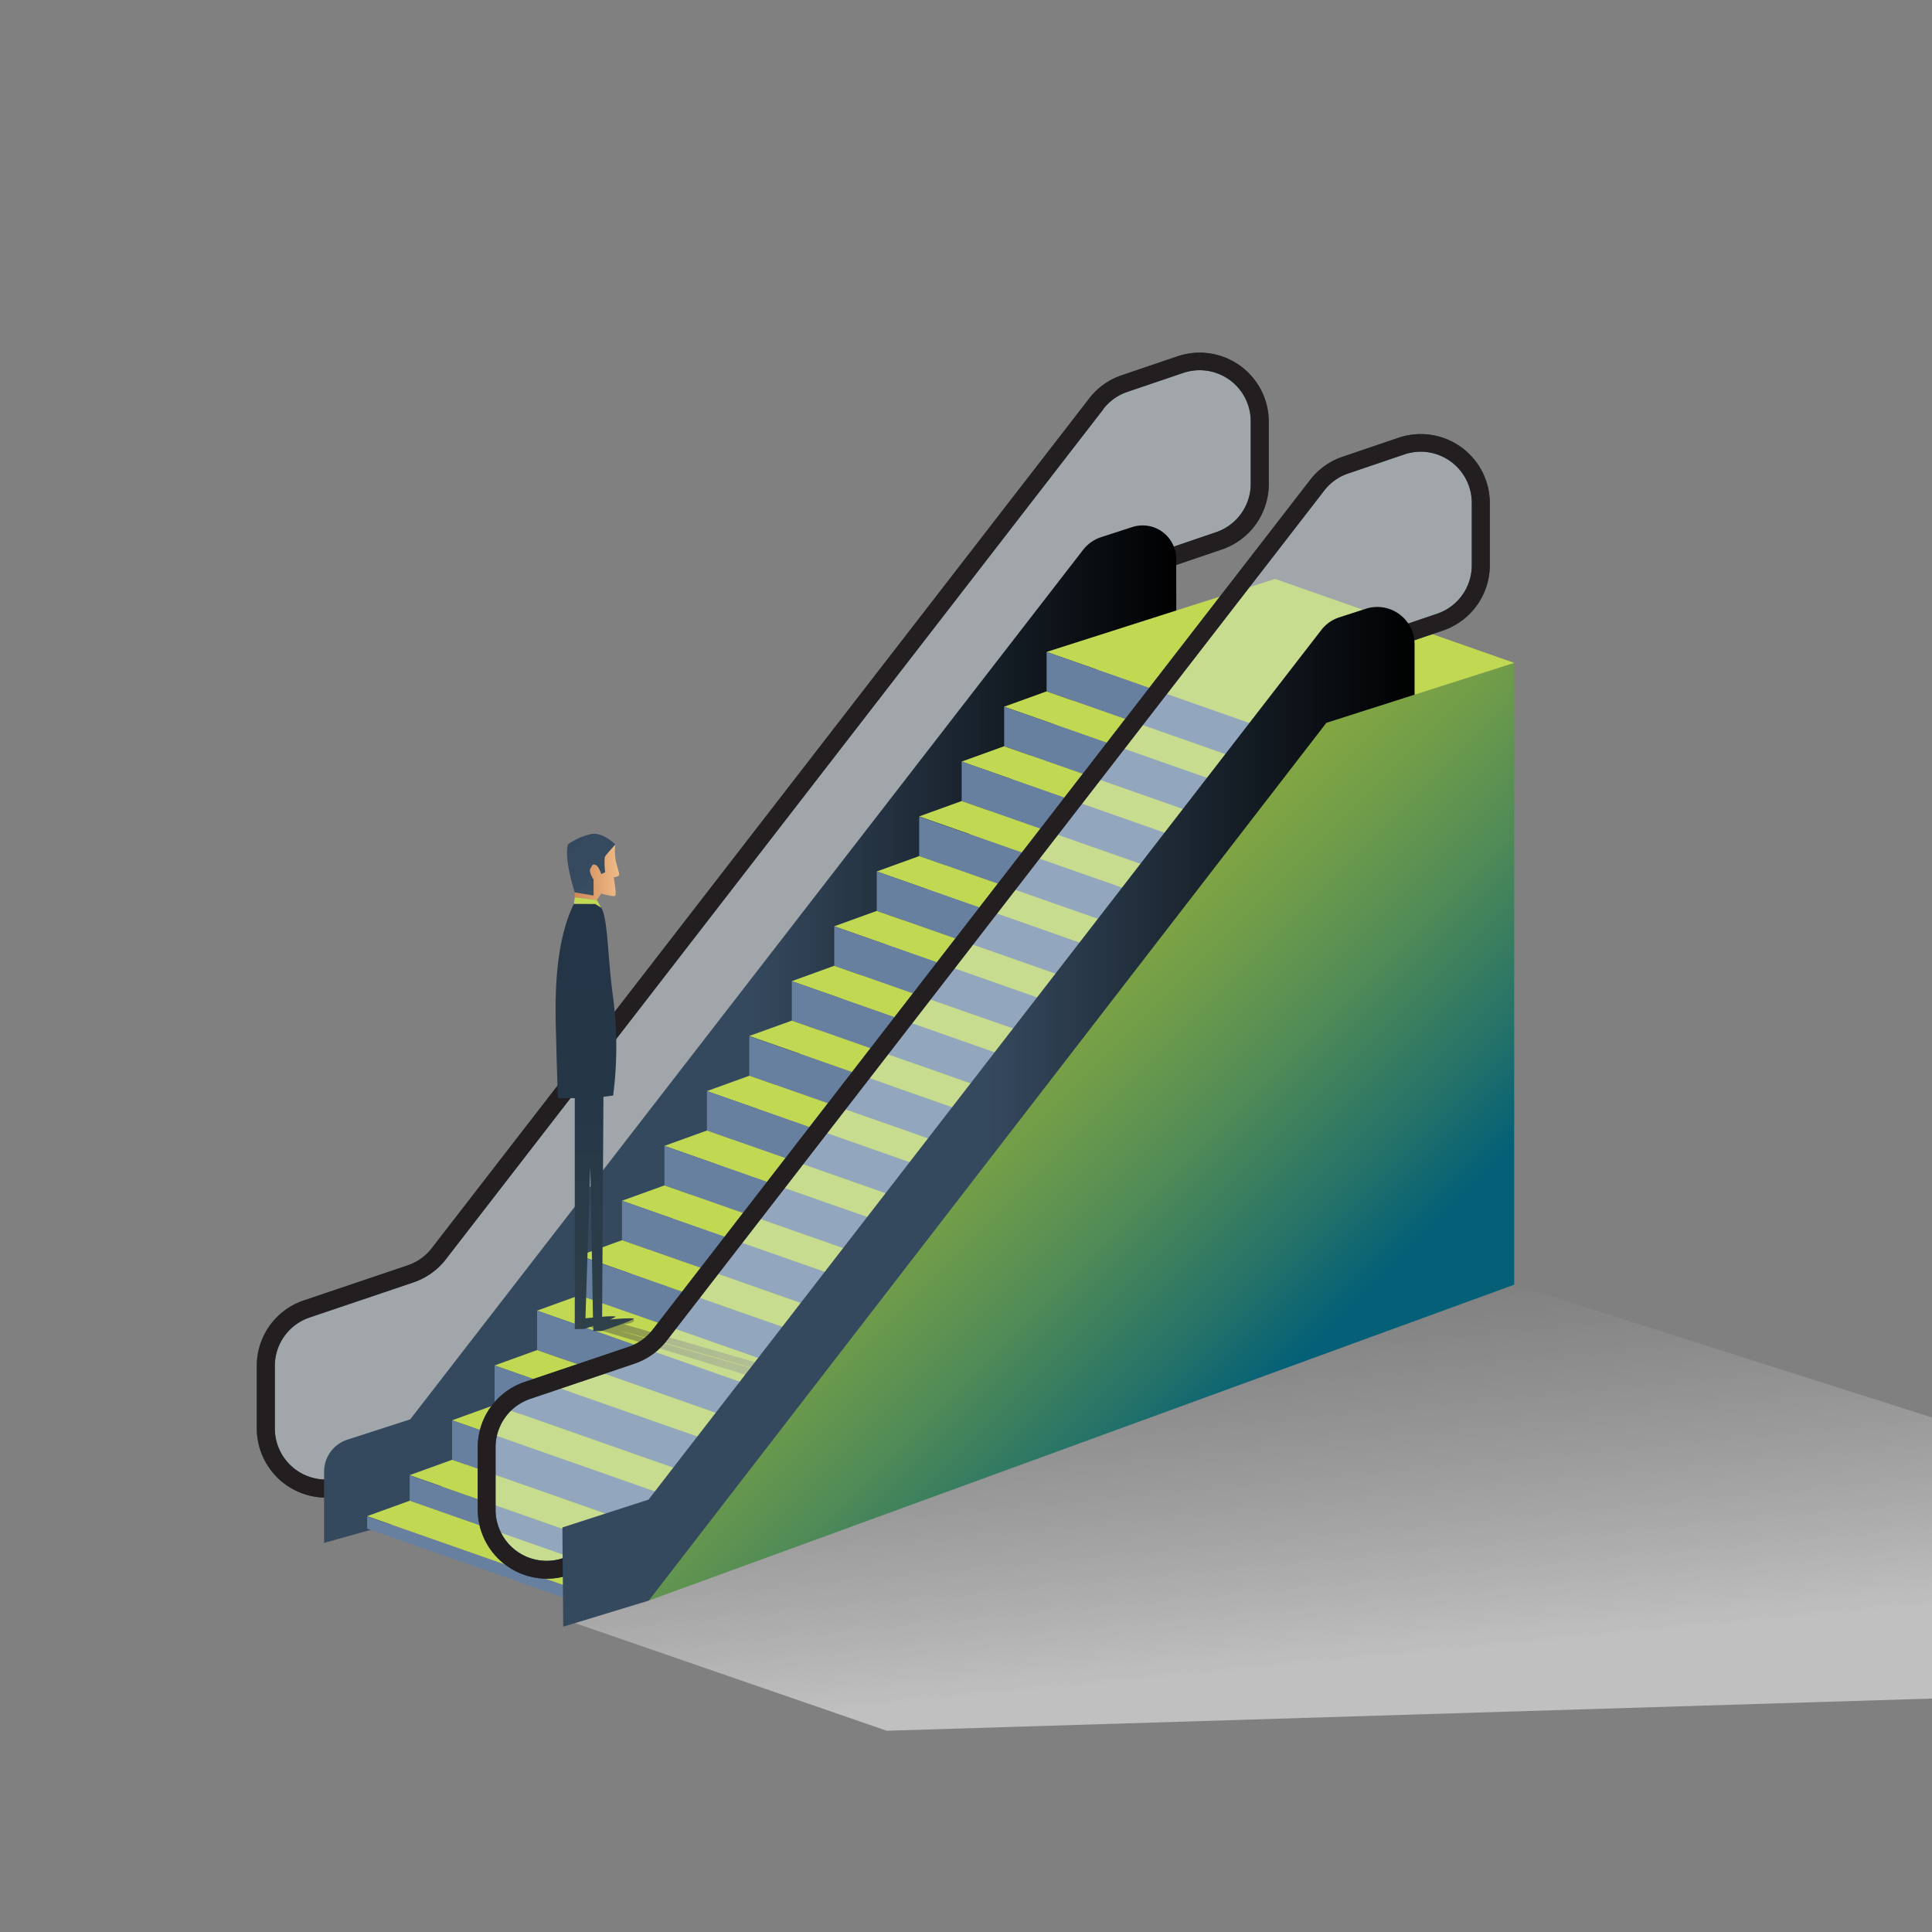 <svg xmlns="http://www.w3.org/2000/svg" xmlns:xlink="http://www.w3.org/1999/xlink" viewBox="0 0 432 432"><rect x="0" y="0" width="432" height="432" fill="#808080" stroke="none"/><defs><style>.cls-1{fill:none;}.cls-2{isolation:isolate;}.cls-3{opacity:0.5;fill:url(#linear-gradient);}.cls-12,.cls-3{mix-blend-mode:multiply;}.cls-4{fill:#d3e3ed;opacity:0.39;}.cls-5{fill:#35495e;}.cls-6{fill:#231f20;}.cls-7{fill:url(#linear-gradient-2);}.cls-8{fill:url(#linear-gradient-3);}.cls-9{fill:#c1d853;}.cls-10{fill:#68809f;}.cls-11{clip-path:url(#clip-path);}.cls-12{opacity:0.42;fill:url(#linear-gradient-4);}.cls-13{fill:url(#New_Gradient_Swatch_6);}.cls-14{fill:url(#linear-gradient-5);}.cls-15{fill:url(#linear-gradient-6);}.cls-16{fill:url(#linear-gradient-7);}</style><linearGradient id="linear-gradient" x1="360.21" y1="220.44" x2="378.56" y2="412.66" gradientTransform="matrix(0.98, 0, 0, 0.98, 0.82, 3.99)" gradientUnits="userSpaceOnUse"><stop offset="0" stop-color="#231f20" stop-opacity="0.5"/><stop offset="0.77" stop-color="#fff"/></linearGradient><linearGradient id="linear-gradient-2" x1="263.02" y1="231.2" x2="72.47" y2="231.2" gradientUnits="userSpaceOnUse"><stop offset="0"/><stop offset="0.2" stop-color="#141c24"/><stop offset="0.5" stop-color="#35495e"/></linearGradient><linearGradient id="linear-gradient-3" x1="200.87" y1="229.45" x2="298.63" y2="327.21" gradientUnits="userSpaceOnUse"><stop offset="0.01" stop-color="#8dac3d"/><stop offset="0.12" stop-color="#86a840"/><stop offset="0.28" stop-color="#719d49"/><stop offset="0.48" stop-color="#4f8a57"/><stop offset="0.71" stop-color="#21706a"/><stop offset="0.84" stop-color="#036077"/><stop offset="1" stop-color="#036077"/></linearGradient><clipPath id="clip-path"><polygon class="cls-1" points="120.09 293.06 129.59 289.62 183.05 308.4 173.55 311.83 120.09 293.06"/></clipPath><linearGradient id="linear-gradient-4" x1="1024.13" y1="141.72" x2="838.79" y2="249.48" gradientTransform="matrix(-0.97, 0.23, 0.23, 0.97, 1062.83, -85.16)" gradientUnits="userSpaceOnUse"><stop offset="0" stop-color="#231f20"/><stop offset="1" stop-color="#fff"/></linearGradient><linearGradient id="New_Gradient_Swatch_6" x1="128.52" y1="195.02" x2="138.45" y2="195.02" gradientUnits="userSpaceOnUse"><stop offset="0" stop-color="#ce8759"/><stop offset="1" stop-color="#f0bc87"/></linearGradient><linearGradient id="linear-gradient-5" x1="232.43" y1="127.99" x2="232.43" y2="354.77" gradientTransform="translate(-99.47)" gradientUnits="userSpaceOnUse"><stop offset="0.13" stop-color="#233446"/><stop offset="0.51" stop-color="#253647"/><stop offset="0.71" stop-color="#2d3e4a"/><stop offset="0.88" stop-color="#3a4c50"/><stop offset="1" stop-color="#495c56"/></linearGradient><linearGradient id="linear-gradient-6" x1="223.08" y1="183.15" x2="247.39" y2="211.54" gradientTransform="translate(-99.47)" gradientUnits="userSpaceOnUse"><stop offset="0.14" stop-color="#35495e"/><stop offset="0.41" stop-color="#374b60"/><stop offset="0.56" stop-color="#3e5365"/><stop offset="0.68" stop-color="#4a616f"/><stop offset="0.79" stop-color="#5c757c"/><stop offset="0.88" stop-color="#728e8e"/><stop offset="0.97" stop-color="#8daca3"/><stop offset="1" stop-color="#99baad"/></linearGradient><linearGradient id="linear-gradient-7" x1="316.3" y1="249.72" x2="125.75" y2="249.72" xlink:href="#linear-gradient-2"/></defs><g class="cls-2"><g id="Layer_1" data-name="Layer 1"><polygon class="cls-3" points="126 362.04 335.77 286.32 612 374.26 198.28 387 126 362.04"/><path class="cls-4" d="M245.11,90.28l-147,190a13.34,13.34,0,0,1-6.33,4.51L68.57,292.7a13.42,13.42,0,0,0-9.13,12.72v14a13.42,13.42,0,0,0,17.72,12.72l18.51-6.25L247.58,129.49v-.07l25-8.49a13.42,13.42,0,0,0,9.11-12.71v-14a13.42,13.42,0,0,0-17.74-12.71l-12.52,4.25A13.34,13.34,0,0,0,245.11,90.28Z"/><path class="cls-5" d="M72.82,334.87a15.49,15.49,0,0,1-15.4-15.46v-14a15.43,15.43,0,0,1,10.5-14.63l23.26-7.85a11.43,11.43,0,0,0,5.37-3.84l147-190a15.4,15.4,0,0,1,7.25-5.18l12.52-4.25A15.45,15.45,0,0,1,283.7,94.24v14a15.45,15.45,0,0,1-10.48,14.62l-24.34,8.27-152,196.48L77.81,334A15.77,15.77,0,0,1,72.82,334.87ZM246.7,91.51l-147,190.06a15.38,15.38,0,0,1-7.27,5.18L69.21,294.6a11.42,11.42,0,0,0-7.76,10.82v14a11.42,11.42,0,0,0,15.07,10.81l17.92-6.05L245.57,128.8V128l26.35-9a11.43,11.43,0,0,0,7.75-10.81v-14a11.43,11.43,0,0,0-15.09-10.81l-12.52,4.25a11.45,11.45,0,0,0-5.36,3.83Z"/><path class="cls-6" d="M72.82,334.87a15.49,15.49,0,0,1-15.4-15.46v-14a15.43,15.43,0,0,1,10.5-14.63l23.26-7.85a11.43,11.43,0,0,0,5.37-3.84l147-190a15.4,15.4,0,0,1,7.25-5.18l12.52-4.25A15.45,15.45,0,0,1,283.7,94.24v14a15.45,15.45,0,0,1-10.48,14.62l-24.34,8.27-152,196.48L77.81,334A15.77,15.77,0,0,1,72.82,334.87ZM246.7,91.51l-147,190.06a15.38,15.38,0,0,1-7.27,5.18L69.21,294.6a11.42,11.42,0,0,0-7.76,10.82v14a11.42,11.42,0,0,0,15.07,10.81l17.92-6.05L245.57,128.8V128l26.35-9a11.43,11.43,0,0,0,7.75-10.81v-14a11.43,11.43,0,0,0-15.09-10.81l-12.52,4.25a11.45,11.45,0,0,0-5.36,3.83Z"/><path class="cls-7" d="M263,125a7.51,7.51,0,0,0-9.82-7.15h0l-7,2.27a8.41,8.41,0,0,0-4,2.83L91.79,317.29v.06l-14.11,4.56a7.52,7.52,0,0,0-5.21,7.15V345l19.32-5.42.69-.89,8.8-2.81L252.62,140.2l10.4-3.37Z"/><polygon class="cls-8" points="287.49 164.54 91.6 338.72 92.16 338.92 91.6 339.12 145.06 357.9 338.58 287.26 338.58 148.22 287.49 164.54"/><polygon class="cls-9" points="234.02 145.77 285.11 129.45 338.58 148.22 287.49 164.54 234.02 145.77"/><polygon class="cls-10" points="234.02 145.77 287.49 164.54 287.49 173.36 234.02 154.59 234.02 145.77"/><polygon class="cls-9" points="224.53 158.02 234.02 154.59 287.49 173.36 277.99 176.8 224.53 158.02"/><polygon class="cls-10" points="224.53 158.02 277.99 176.8 277.99 185.62 224.53 166.85 224.53 158.02"/><polygon class="cls-9" points="215.03 170.29 224.53 166.86 277.99 185.63 268.5 189.06 215.03 170.29"/><polygon class="cls-10" points="215.03 170.29 268.5 189.06 268.5 197.89 215.03 179.12 215.03 170.29"/><polygon class="cls-9" points="205.53 182.55 215.03 179.11 268.5 197.89 259 201.32 205.53 182.55"/><polygon class="cls-10" points="205.53 182.6 259 201.38 259 210.2 205.53 191.43 205.53 182.6"/><polygon class="cls-9" points="196.04 194.86 205.54 191.42 259 210.2 249.51 213.63 196.04 194.86"/><polygon class="cls-10" points="196.04 194.86 249.51 213.63 249.51 222.46 196.04 203.68 196.04 194.86"/><polygon class="cls-9" points="186.54 207.12 196.04 203.68 249.51 222.46 240.01 225.89 186.54 207.12"/><polygon class="cls-10" points="186.54 207.12 240.01 225.89 240.01 234.72 186.54 215.94 186.54 207.12"/><polygon class="cls-9" points="177.05 219.39 186.54 215.95 240.01 234.72 230.51 238.16 177.05 219.39"/><polygon class="cls-10" points="177.05 219.39 230.51 238.16 230.51 246.98 177.05 228.21 177.05 219.39"/><polygon class="cls-9" points="167.55 231.64 177.05 228.21 230.51 246.98 221.02 250.42 167.55 231.64"/><polygon class="cls-10" points="167.55 231.7 221.02 250.47 221.02 259.29 167.55 240.52 167.55 231.7"/><polygon class="cls-9" points="158.07 243.97 167.57 240.53 221.03 259.3 211.54 262.74 158.07 243.97"/><polygon class="cls-10" points="158.07 243.97 211.54 262.74 211.54 271.56 158.07 252.79 158.07 243.97"/><polygon class="cls-9" points="148.57 256.22 158.07 252.79 211.54 271.56 202.04 275 148.57 256.22"/><polygon class="cls-10" points="148.57 256.22 202.04 275 202.04 283.82 148.57 265.05 148.57 256.22"/><polygon class="cls-9" points="139.08 268.49 148.57 265.06 202.04 283.83 192.54 287.26 139.08 268.49"/><polygon class="cls-10" points="139.08 268.49 192.54 287.26 192.54 296.09 139.08 277.31 139.08 268.49"/><polygon class="cls-9" points="129.58 280.75 139.08 277.31 192.54 296.09 183.05 299.52 129.58 280.75"/><polygon class="cls-10" points="129.58 280.8 183.05 299.57 183.05 308.4 129.58 289.63 129.58 280.8"/><polygon class="cls-9" points="120.09 293.06 129.59 289.62 183.05 308.4 173.55 311.83 120.09 293.06"/><polygon class="cls-10" points="120.09 293.06 173.55 311.83 173.55 320.66 120.09 301.88 120.09 293.06"/><polygon class="cls-9" points="110.59 305.32 120.09 301.88 173.55 320.65 164.06 324.09 110.59 305.32"/><polygon class="cls-10" points="110.59 305.32 164.06 324.09 164.06 332.91 110.59 314.14 110.59 305.32"/><polygon class="cls-9" points="101.1 317.58 110.59 314.15 164.06 332.92 154.56 336.36 101.1 317.58"/><polygon class="cls-10" points="101.1 317.58 154.56 336.36 154.56 345.18 101.1 326.41 101.1 317.58"/><polygon class="cls-9" points="91.6 329.84 101.1 326.41 154.56 345.18 145.06 348.62 91.6 329.84"/><polygon class="cls-10" points="91.6 329.9 145.06 348.67 145.06 357.49 91.6 338.72 91.6 329.9"/><polygon class="cls-9" points="82.1 339.01 91.6 335.57 145.06 354.35 135.57 357.78 82.1 339.01"/><polygon class="cls-10" points="82.1 339.06 135.57 357.84 135.57 360.58 82.1 341.81 82.1 339.06"/><g class="cls-11"><path class="cls-12" d="M270.62,339.42l1.63.5a60,60,0,0,0,13.56,5.19s6.56.32,11.3,0,4.69-2.22,4.69-2.22-2.78-.71-4.56-1.4c-2.2-.87-3.54-1.77-4.21-1.87a10.3,10.3,0,0,0-2.61,0,49.64,49.64,0,0,0-5.51-1.94,16.89,16.89,0,0,0-4.08.88l-3.62-.45-1.08-1h0c-1.45-1.48-13.5-5.08-25.67-9.7a324.12,324.12,0,0,0-32.25-9.92l-3.7.33-75-21.72c2.3-.25,2.53-.79,2.07-1.3l-5.23.28-2.6-.55,1.72.54-3.58.11-.11,0-.34,0h-.13l-3.06.4.11,0h-.1L204.38,319l-5.68.8s13.38,2.36,18.92,5.05,28.29,10.28,50.82,13.86l6.87-1h0l-6.87,1Zm-83.56-28.08-48.2-13.68C139.73,297.58,187.06,311.34,187.06,311.34Z"/></g><path class="cls-13" d="M137.59,188.8a12.23,12.23,0,0,0,0,3.09c.27,1.77,1,3.42.84,3.72-.27.54-1.21.53-1.21.53s.66,3.71.37,4.11-3.15-.46-3.15-.46l-1,1.46-4.94-.6v-1.11l3.67-8.85Z"/><path class="cls-14" d="M141.61,294.79a36.54,36.54,0,0,0-5.23.28c.88-.36,1.43-.65,1.17-.72a17.84,17.84,0,0,0-2.91.09l.29-49.19,2.17-.29a85.09,85.09,0,0,0,0-21.86c-1.59-11.65-1-21-3.92-21s-4.86,0-4.86,0c-5,10.2-4.07,25.19-3.94,31.23.12,5.44.38,12.22.38,12.22h3.76v51.58h.06v.07l2-.05.06,0h.23v-.07l1.78-.61,0,1.19,2-.06S142.49,295,141.61,294.79ZM132,260.86l.59,33.75-1.68.16Z"/><polygon class="cls-9" points="128.35 202.09 128.52 200.65 133.46 201.25 134.44 202.98 133.06 202.12 128.35 202.09"/><path class="cls-15" d="M127,188.8c-.94,3.37,1.52,10.74,1.52,10.74l4.2.71v-3.61s-1.17-1.64-.7-2.43.51-1.1,1.2-.78,1.22,2,1.22,2l.87-.39s-.31-3,0-3.53,2.28-2.67,2.28-2.67-2.73-2.82-5.4-2.35A14.21,14.21,0,0,0,127,188.8Z"/><path class="cls-4" d="M294.51,108.44l-147,190.06a13.39,13.39,0,0,1-6.33,4.5L118,310.86a13.42,13.42,0,0,0-9.13,12.72v14a13.42,13.42,0,0,0,17.72,12.72L145.07,344,297,147.65v-.07l25-8.48a13.43,13.43,0,0,0,9.11-12.72v-14a13.43,13.43,0,0,0-17.74-12.72l-12.52,4.25A13.4,13.4,0,0,0,294.51,108.44Z"/><path class="cls-5" d="M122.22,353a15.49,15.49,0,0,1-15.4-15.46v-14A15.43,15.43,0,0,1,117.32,309l23.26-7.85a11.43,11.43,0,0,0,5.37-3.84l147-190a15.4,15.4,0,0,1,7.25-5.18l12.52-4.25a15.45,15.45,0,0,1,20.41,14.63v14A15.45,15.45,0,0,1,322.62,141l-24.34,8.27-152,196.49-19.08,6.44A15.77,15.77,0,0,1,122.22,353ZM317.69,101a11.37,11.37,0,0,0-3.71.62l-12.52,4.25a11.36,11.36,0,0,0-5.36,3.82l-147,190.06a15.38,15.38,0,0,1-7.27,5.18l-23.26,7.86a11.4,11.4,0,0,0-7.76,10.81v14a11.42,11.42,0,0,0,15.07,10.81l17.92-6.05L295,147v-.82l26.35-8.95a11.43,11.43,0,0,0,7.75-10.81v-14A11.45,11.45,0,0,0,317.69,101Z"/><path class="cls-6" d="M122.22,353a15.49,15.49,0,0,1-15.4-15.46v-14A15.43,15.43,0,0,1,117.32,309l23.26-7.85a11.43,11.43,0,0,0,5.37-3.84l147-190a15.4,15.4,0,0,1,7.25-5.18l12.52-4.25a15.45,15.45,0,0,1,20.41,14.63v14A15.45,15.45,0,0,1,322.62,141l-24.34,8.27-152,196.49-19.08,6.44A15.77,15.77,0,0,1,122.22,353ZM317.69,101a11.37,11.37,0,0,0-3.71.62l-12.52,4.25a11.36,11.36,0,0,0-5.36,3.82l-147,190.06a15.38,15.38,0,0,1-7.27,5.18l-23.26,7.86a11.4,11.4,0,0,0-7.76,10.81v14a11.42,11.42,0,0,0,15.07,10.81l17.92-6.05L295,147v-.82l26.35-8.95a11.43,11.43,0,0,0,7.75-10.81v-14A11.45,11.45,0,0,0,317.69,101Z"/><path class="cls-16" d="M299.44,138.05a8.24,8.24,0,0,0-4,2.83L145.07,335.24v.06l-19.32,6.24.19,22.19,19.13-5.83,151.5-196.26h0l19.73-6.3V144.05a8.34,8.34,0,0,0-10.9-7.93Z"/></g></g></svg>